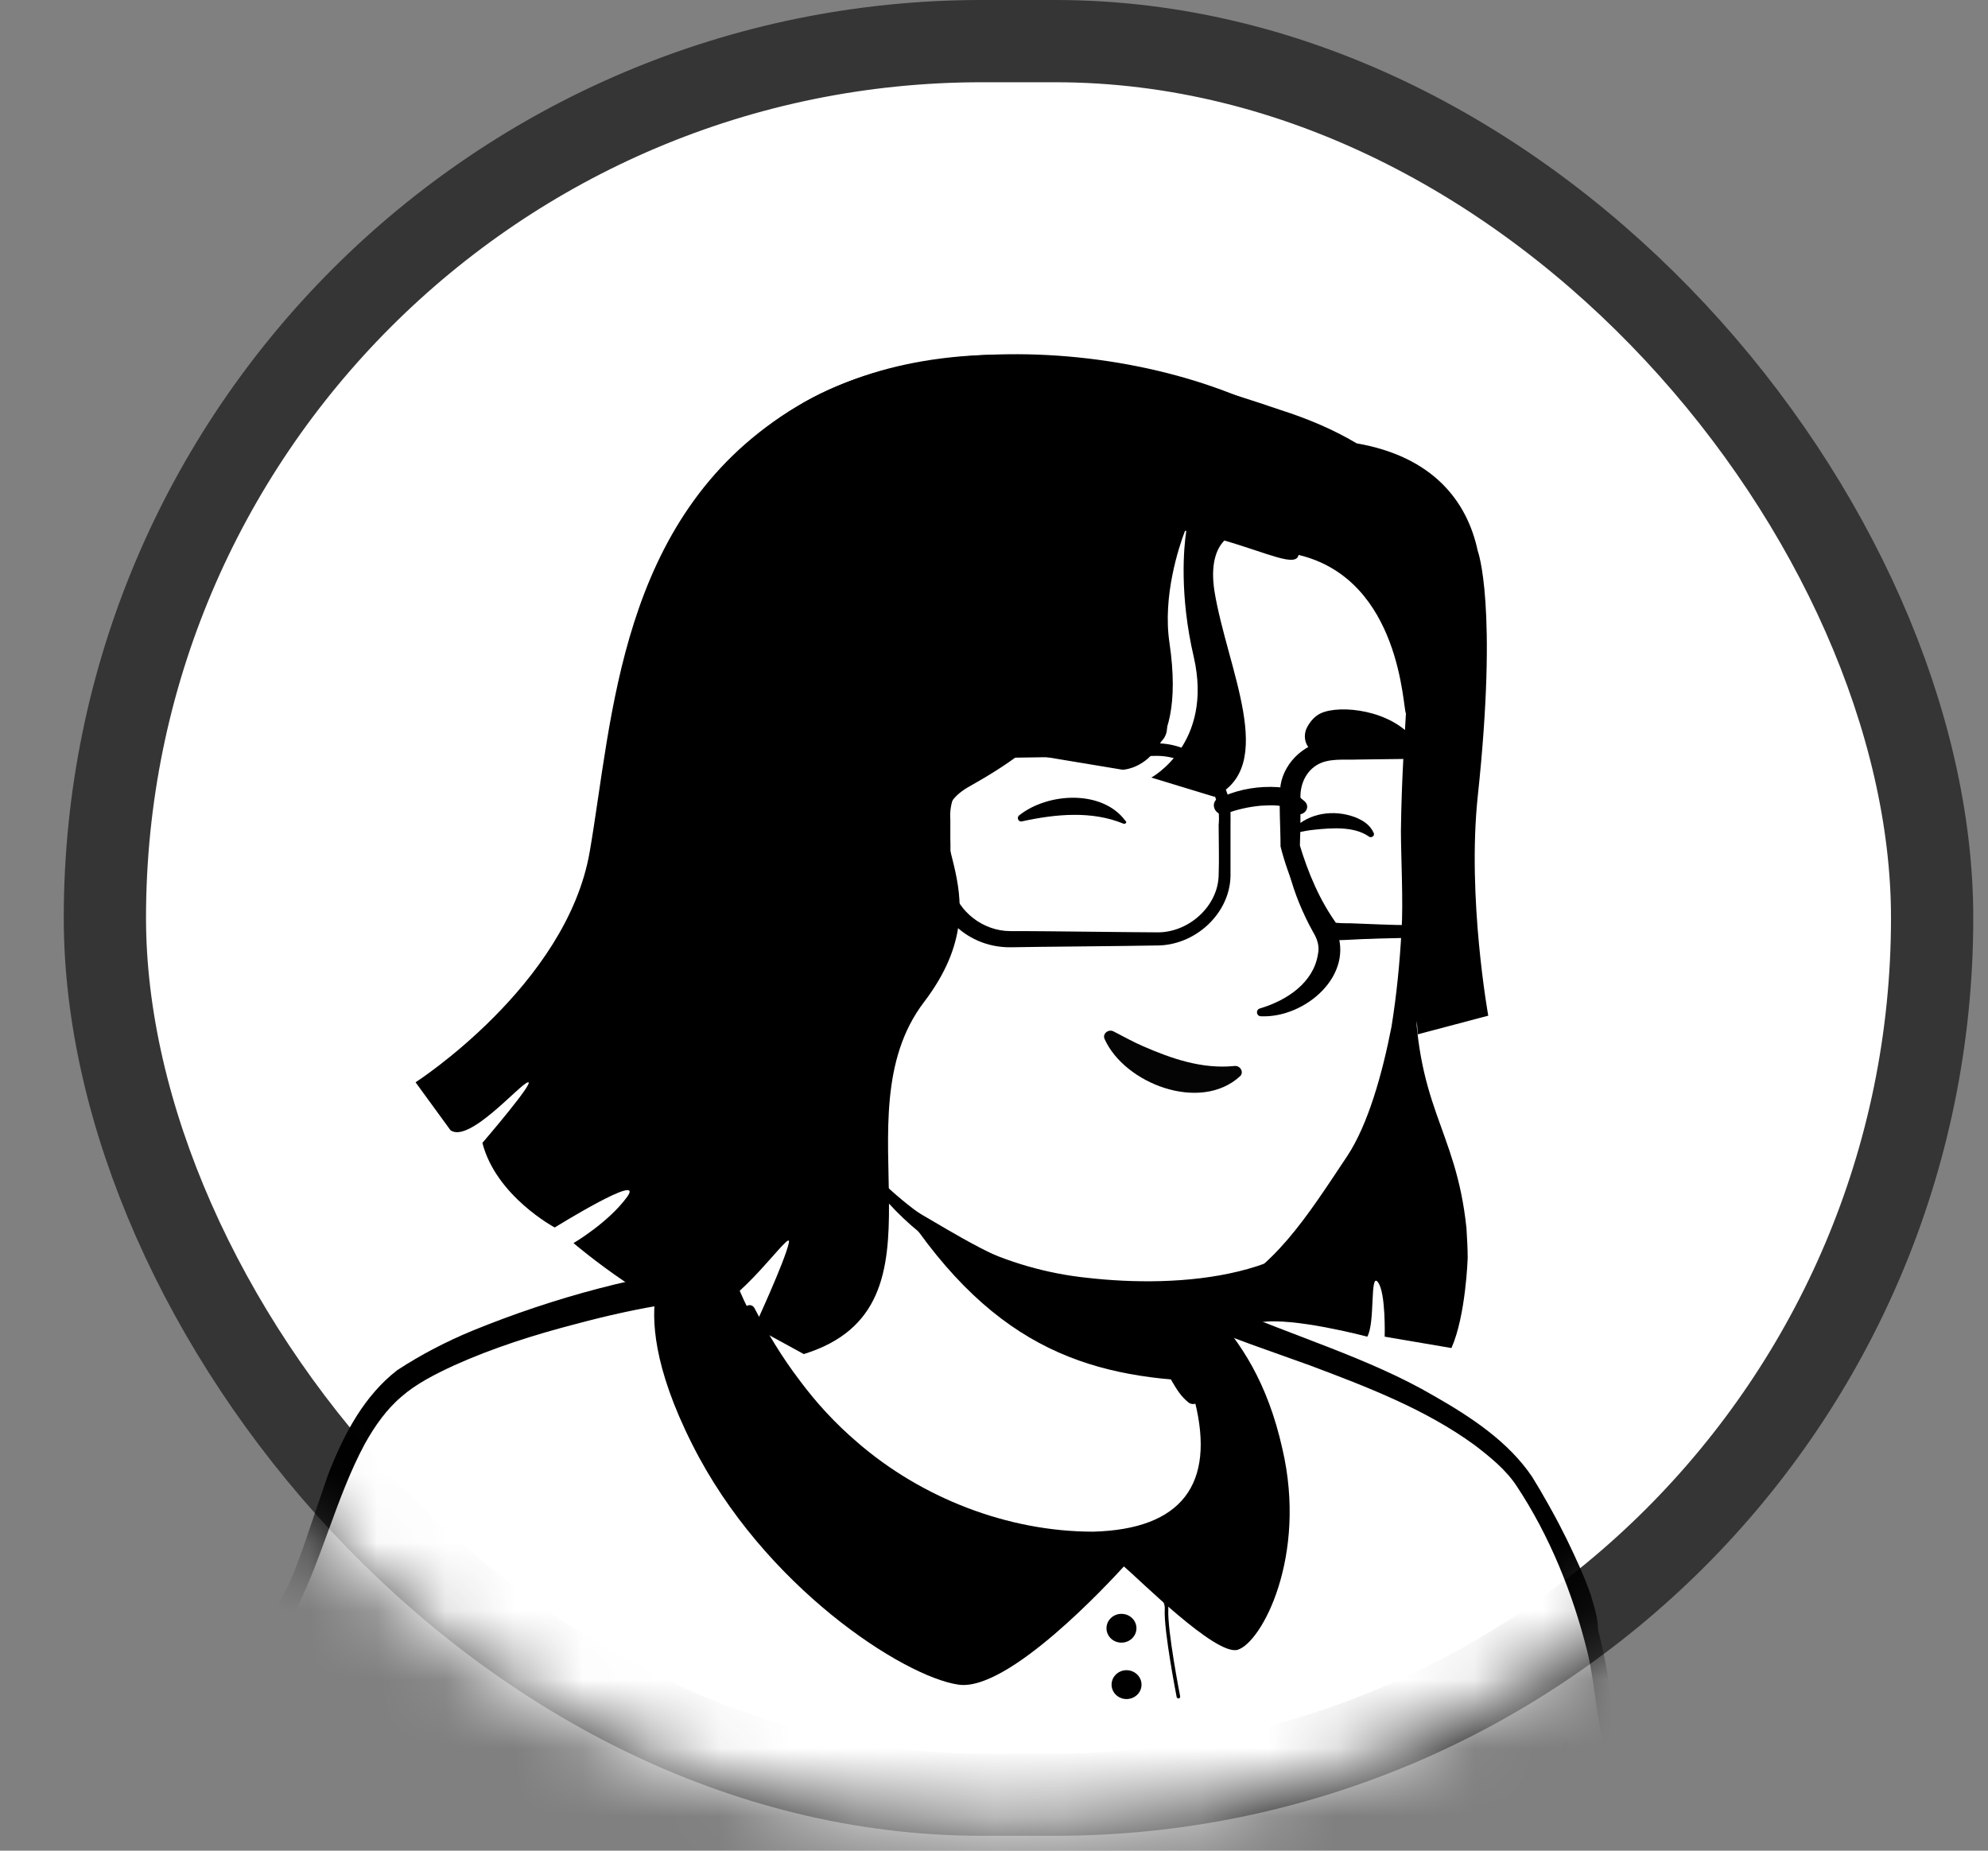 <svg width="29" height="27" viewBox="0 0 29 27" fill="none" xmlns="http://www.w3.org/2000/svg">
<rect x="0" y="0" width="29" height="27" fill="#808080" stroke="none"/>
<rect x="1.53" y="0.6" width="26.655" height="25.583" rx="12.792" fill="white"/>
<rect x="1.53" y="0.6" width="26.655" height="25.583" rx="12.792" stroke="#353535" stroke-width="1.2"/>
<mask id="mask0_1185_26650" style="mask-type:alpha" maskUnits="userSpaceOnUse" x="0" y="0" width="29" height="27">
<ellipse cx="14.812" cy="13.348" rx="13.882" ry="13.348" fill="#D9D9D9"/>
</mask>
<g mask="url(#mask0_1185_26650)">
<path d="M22.424 24.367C22.36 24.411 22.287 24.455 22.224 24.499C22.151 24.543 22.087 24.586 22.014 24.621C21.95 24.656 21.896 24.691 21.832 24.726C21.823 24.735 21.814 24.735 21.805 24.744C21.595 24.866 21.377 24.98 21.158 25.085C21.095 25.12 21.022 25.155 20.958 25.181C20.958 25.181 20.949 25.19 20.94 25.19C20.867 25.225 20.794 25.26 20.721 25.295C20.576 25.365 20.421 25.427 20.275 25.488C20.203 25.523 20.121 25.549 20.048 25.575C19.975 25.602 19.893 25.637 19.82 25.663C19.747 25.689 19.666 25.724 19.593 25.75C19.593 25.75 19.593 25.75 19.584 25.75C19.511 25.777 19.429 25.803 19.356 25.829C19.192 25.882 19.019 25.934 18.855 25.987C18.801 26.004 18.737 26.022 18.682 26.039C18.509 26.092 18.337 26.136 18.164 26.171C18.1 26.188 18.036 26.197 17.963 26.214C17.799 26.249 17.627 26.284 17.463 26.319C17.426 26.328 17.399 26.328 17.363 26.337C17.308 26.346 17.244 26.354 17.189 26.363C17.108 26.372 17.035 26.389 16.953 26.398C16.916 26.407 16.88 26.407 16.844 26.416C16.798 26.424 16.744 26.433 16.689 26.433C16.543 26.451 16.389 26.468 16.243 26.486C16.197 26.494 16.143 26.494 16.097 26.503H16.088C16.024 26.512 15.961 26.512 15.897 26.521C15.833 26.529 15.77 26.529 15.706 26.529C15.669 26.529 15.624 26.538 15.587 26.538C15.515 26.538 15.451 26.547 15.387 26.547C15.296 26.547 15.214 26.556 15.123 26.556C15.032 26.556 14.95 26.556 14.859 26.556C14.796 26.556 14.732 26.556 14.668 26.556C10.827 26.503 7.377 24.936 4.91 22.451C4.91 22.451 4.91 22.442 4.901 22.442C4.628 22.206 4.864 20.945 5.966 20.149C7.349 19.142 10.663 18.512 10.663 18.512C10.663 18.512 11.946 18.311 16.707 19.265C19.493 19.825 21.614 20.639 22.797 22.845C23.043 23.3 23.288 24 22.424 24.367Z" fill="white"/>
<path d="M16.735 19.168C18.482 19.51 20.348 19.877 21.787 20.989C22.269 21.365 22.588 21.917 22.852 22.451C22.979 22.713 23.107 22.985 23.207 23.273C23.261 23.466 23.343 23.685 23.298 23.912C23.289 23.974 23.234 24.052 23.189 24.096C22.979 24.297 22.752 24.42 22.524 24.578C21.186 25.47 19.648 26.101 18.054 26.433C14.504 27.177 10.663 26.599 7.541 24.805C6.503 24.201 5.547 23.466 4.728 22.599C4.637 22.494 4.637 22.319 4.637 22.206C4.646 21.943 4.719 21.689 4.81 21.453C5.028 20.91 5.31 20.367 5.793 19.991C6.139 19.764 6.512 19.571 6.894 19.413C8.096 18.923 9.361 18.582 10.663 18.442C10.772 18.433 10.79 18.582 10.681 18.599C9.434 18.845 8.196 19.212 7.04 19.711C6.621 19.912 6.175 20.087 5.838 20.402C5.52 20.735 5.292 21.146 5.11 21.567C4.992 21.82 4.91 22.223 4.946 22.424C5.52 23.081 6.193 23.659 6.922 24.157C10.909 26.836 16.962 27.011 21.204 24.779C21.586 24.578 21.96 24.35 22.315 24.114C22.488 24 22.67 23.904 22.806 23.772C22.815 23.764 22.806 23.772 22.806 23.781C22.806 23.79 22.797 23.799 22.797 23.799C22.806 23.694 22.77 23.553 22.724 23.413C22.56 22.906 22.296 22.372 22.014 21.908C21.568 21.216 20.813 20.779 20.048 20.429C19.52 20.192 18.965 20.009 18.4 19.834C17.836 19.659 17.262 19.51 16.689 19.378C16.543 19.343 16.589 19.142 16.735 19.168Z" fill="black"/>
<path d="M25.447 29.794H2.426C2.426 29.794 2.799 26.188 4.219 23.308C4.738 22.258 4.911 20.718 5.94 20.044C6.995 19.352 9.244 18.801 10.027 18.713C10.464 18.661 10.364 18.626 10.673 18.547C10.773 18.809 11.784 21.383 14.205 22.328C16.29 23.142 17.527 22.599 17.719 21.698C17.837 21.12 17.464 20.175 17.273 19.869C17.163 19.781 17.091 19.65 17.054 19.518L16.981 19.23C17.145 19.195 17.3 19.151 17.464 19.107C17.546 19.125 17.637 19.116 17.71 19.16C18.474 19.562 20.777 20.131 21.979 21.348C22.452 21.82 23.19 23.501 23.308 24.595C23.645 27.597 25.447 29.794 25.447 29.794Z" fill="white"/>
<path d="M25.574 29.847C18.747 29.864 9.161 29.943 2.434 29.917C2.352 29.917 2.289 29.847 2.298 29.768C2.38 29.146 2.489 28.542 2.616 27.93C2.953 26.258 3.463 24.613 4.228 23.081C4.537 22.363 4.692 21.61 5.065 20.91C5.284 20.49 5.611 20.087 6.048 19.851C6.749 19.448 7.523 19.195 8.297 18.967C8.761 18.836 9.234 18.713 9.708 18.626C9.944 18.573 10.181 18.582 10.399 18.494C10.518 18.451 10.745 18.319 10.818 18.486C11.483 20.14 12.766 21.707 14.559 22.293C15.488 22.617 17.099 22.888 17.573 21.794C17.718 21.383 17.582 20.936 17.454 20.525C17.381 20.315 17.29 20.096 17.181 19.921L17.208 19.947C17.044 19.816 16.953 19.606 16.926 19.413L16.881 19.238C16.862 19.168 16.908 19.098 16.981 19.081C17.145 19.055 17.308 19.002 17.472 18.958C17.563 18.958 17.709 18.976 17.827 19.037C18.829 19.483 19.966 19.807 20.922 20.367C21.459 20.674 22.006 21.033 22.352 21.549C22.989 22.573 23.398 23.737 23.517 24.919C23.772 26.608 24.482 28.227 25.501 29.619L25.538 29.663L25.556 29.68L25.565 29.689C25.565 29.689 25.565 29.68 25.574 29.706C25.583 29.759 25.583 29.82 25.574 29.847ZM25.328 29.733C25.31 29.759 25.31 29.82 25.328 29.847C25.346 29.864 25.337 29.855 25.337 29.855L25.328 29.847L25.31 29.82L25.273 29.777C24.7 28.936 24.227 28.035 23.881 27.098C23.608 26.407 23.407 25.689 23.298 24.954C23.262 24.691 23.216 24.341 23.153 24.087C22.943 23.247 22.606 22.407 22.124 21.68C21.969 21.444 21.742 21.26 21.514 21.085C20.795 20.56 19.948 20.236 19.111 19.921L18.255 19.615C17.973 19.51 17.636 19.396 17.463 19.23H17.536C17.372 19.282 17.208 19.326 17.044 19.361L17.145 19.203L17.19 19.378C17.227 19.536 17.263 19.676 17.39 19.781C17.399 19.79 17.409 19.799 17.418 19.807C17.663 20.236 17.809 20.683 17.882 21.164C18.037 21.995 17.491 22.652 16.653 22.809C15.497 23.028 14.113 22.547 13.158 21.925C11.956 21.111 11.091 19.904 10.563 18.599L10.727 18.678C10.645 18.704 10.591 18.731 10.509 18.766C10.427 18.809 10.326 18.836 10.236 18.853C10.245 18.906 10.217 18.748 10.254 18.958C10.081 18.976 9.944 18.985 9.78 19.02C9.316 19.09 8.852 19.195 8.397 19.317C7.787 19.475 7.186 19.667 6.622 19.921C6.339 20.052 6.066 20.192 5.857 20.376C5.639 20.56 5.466 20.805 5.32 21.068C4.892 21.864 4.683 22.818 4.246 23.623C3.335 25.575 2.826 27.702 2.58 29.829L2.443 29.689C9.052 29.663 18.61 29.698 25.328 29.733Z" fill="black"/>
<path d="M18.052 24.07C17.733 24.157 16.623 23.046 16.395 22.853C16.186 23.081 14.711 24.683 13.983 24.578C13.182 24.464 11.134 23.142 10.096 21.068C9.523 19.93 9.504 19.238 9.568 18.862C9.595 18.687 9.65 18.573 9.677 18.512C9.768 18.311 10.424 17.532 10.588 17.54V17.549C10.67 18.389 10.952 19.203 11.425 19.912C12.008 20.779 12.927 21.82 14.211 22.319C16.295 23.133 17.378 22.328 17.561 21.427C17.679 20.849 17.47 20.166 17.278 19.86C17.169 19.772 17.096 19.641 17.06 19.51L16.987 19.221C17.151 19.186 17.306 19.142 17.47 19.098C17.515 19.081 17.57 19.072 17.615 19.055C17.642 19.09 17.679 19.125 17.706 19.16C18.088 19.58 18.489 20.157 18.707 21.138C19.072 22.704 18.407 23.965 18.052 24.07Z" fill="black"/>
<path d="M16.371 22.801C16.371 22.801 17.036 23.168 17.017 23.475C16.999 23.781 17.19 24.753 17.19 24.753" stroke="black" stroke-width="0.052" stroke-miterlimit="10" stroke-linecap="round" stroke-linejoin="round"/>
<path d="M16.359 23.965C16.48 23.965 16.578 23.871 16.578 23.755C16.578 23.639 16.48 23.545 16.359 23.545C16.238 23.545 16.141 23.639 16.141 23.755C16.141 23.871 16.238 23.965 16.359 23.965Z" fill="black"/>
<path d="M16.433 24.788C16.554 24.788 16.652 24.694 16.652 24.578C16.652 24.462 16.554 24.367 16.433 24.367C16.313 24.367 16.215 24.462 16.215 24.578C16.215 24.694 16.313 24.788 16.433 24.788Z" fill="black"/>
<path d="M6.929 29.794L6.52 26.547" stroke="#544D4D" stroke-width="0.052" stroke-miterlimit="10" stroke-linecap="round" stroke-linejoin="round"/>
<path d="M22.834 25.444C22.834 25.444 22.561 26.083 22.643 26.722C22.725 27.361 22.962 28.297 22.625 29.794" stroke="#544D4D" stroke-width="0.052" stroke-miterlimit="10" stroke-linecap="round" stroke-linejoin="round"/>
<path d="M10.589 17.54C10.589 17.54 13.53 16.665 17.626 19.046C17.626 19.046 18.755 21.969 18.054 22.416C17.353 22.862 15.15 22.906 13.612 22.416C12.064 21.934 10.08 19.527 10.589 17.54Z" fill="black"/>
<path d="M17.585 21.497C17.394 22.398 16.156 22.941 14.071 22.127C11.905 21.287 10.967 19.282 10.73 18.687C12.014 16.376 11.122 14.775 11.122 14.775C14.08 14.53 16.666 17.856 16.666 17.856L17.066 19.501C17.102 19.641 17.175 19.764 17.285 19.851C17.476 20.175 17.703 20.919 17.585 21.497Z" fill="white"/>
<path d="M10.687 18.713C10.86 18.459 10.969 18.162 11.042 17.873C11.178 17.269 11.224 16.657 11.233 16.044V15.816C11.206 15.589 11.124 15.352 11.033 15.142C10.914 14.862 11.342 14.687 11.479 14.967C11.497 15.002 11.497 15.063 11.497 15.098C11.524 16.289 11.579 17.821 10.796 18.81C10.741 18.862 10.632 18.783 10.687 18.713Z" fill="black"/>
<path d="M16.767 17.838C16.903 17.917 16.948 18.022 16.967 18.127C17.021 18.337 17.003 18.564 17.058 18.783C17.103 18.993 17.24 19.195 17.276 19.413C17.322 19.641 17.458 20.122 17.513 20.359C17.531 20.411 17.495 20.473 17.431 20.481C17.395 20.49 17.367 20.481 17.34 20.464C17.222 20.368 17.167 20.271 17.094 20.149C16.976 19.939 16.894 19.746 16.821 19.51C16.757 19.3 16.785 19.072 16.73 18.853C16.684 18.643 16.557 18.442 16.512 18.223C16.484 18.118 16.475 18.004 16.557 17.873C16.612 17.82 16.703 17.803 16.767 17.838Z" fill="black"/>
<path d="M17.421 20.149C15.683 20.061 14.263 19.536 12.879 17.164C14.044 18.153 15.419 18.529 16.866 18.704L17.057 19.51C17.094 19.65 17.312 20.061 17.421 20.149Z" fill="black"/>
<path d="M17.348 19.825C17.658 20.385 17.84 21.085 17.649 21.707C17.503 22.144 17.084 22.468 16.629 22.591C15.573 22.862 14.354 22.433 13.416 21.952C12.26 21.33 11.404 20.289 10.858 19.151C10.822 19.064 10.949 18.994 11.004 19.081C11.195 19.449 11.413 19.808 11.659 20.131C11.905 20.464 12.187 20.77 12.506 21.042C13.434 21.847 14.69 22.346 15.947 22.346C17.239 22.311 17.731 21.654 17.43 20.446C17.385 20.254 17.312 20.052 17.212 19.886C17.157 19.816 17.294 19.737 17.348 19.825Z" fill="black"/>
<path d="M20.873 9.313C21.037 10.048 20.909 10.538 20.836 12.569C20.764 14.565 20.163 17.383 19.425 18.092C18.861 18.626 17.049 19.046 15.438 18.652C14.619 18.451 13.927 17.996 13.363 17.672C12.653 17.26 12.034 15.991 11.524 15.177C11.123 14.538 11.16 15.309 10.641 14.757C9.922 14.004 9.057 12.49 9.485 9.812C10.177 5.471 13.754 4.963 16.403 5.444C19.07 5.926 20.436 7.379 20.873 9.313Z" fill="white"/>
<path d="M11.095 15.527C10.885 15.195 10.612 14.897 10.367 14.582C10.002 14.101 9.729 13.549 9.547 12.98C8.755 10.547 9.238 7.361 11.632 5.926C13.807 4.595 18.031 5.077 19.797 6.897C20.462 7.554 20.89 8.411 21.072 9.304C21.081 9.357 21.108 9.453 21.117 9.506C21.126 9.549 21.154 9.602 21.144 9.654C21.126 9.847 21.09 10.039 21.072 10.232C20.935 11.396 20.971 12.586 20.817 13.751C20.68 14.976 20.498 16.201 20.116 17.383C19.997 17.742 19.77 18.066 19.469 18.302C18.796 18.845 17.913 19.029 17.066 19.064C15.373 19.142 13.653 18.565 12.669 17.19C12.633 17.138 12.706 17.077 12.752 17.129C13.571 17.978 14.681 18.521 15.865 18.643C17.175 18.792 19.151 18.678 19.724 17.33C20.389 15.422 20.735 13.4 20.771 11.396C20.771 10.906 20.744 10.416 20.744 9.917C20.744 9.856 20.753 9.716 20.753 9.654C20.753 9.646 20.753 9.654 20.753 9.654C20.753 9.663 20.753 9.663 20.753 9.654C20.68 9.479 20.653 9.287 20.598 9.112C20.398 8.385 20.034 7.694 19.515 7.142C17.794 5.287 13.962 4.823 11.814 6.215C10.112 7.3 9.656 9.383 9.538 11.221C9.438 12.595 9.857 13.943 10.94 14.888L11.368 15.317C11.55 15.51 11.24 15.737 11.095 15.527Z" fill="black"/>
<path d="M12.169 12.744C12.169 12.744 11.886 11.431 10.557 11.589C9.41 11.729 9.01 14.372 11.613 15.107" fill="white"/>
<path d="M11.496 13.961C11.287 13.847 11.141 13.654 11.132 13.418C11.141 13.243 11.168 13.042 11.123 12.867C11.095 12.7 10.913 12.656 10.777 12.665C10.631 12.691 10.54 12.867 10.513 13.007C10.513 13.015 10.504 13.042 10.504 13.05C10.495 13.094 10.422 13.094 10.403 13.05C10.285 12.709 10.549 12.333 10.931 12.376C11.469 12.411 11.541 12.954 11.441 13.366C11.387 13.54 11.46 13.698 11.56 13.847L11.578 13.873C11.623 13.926 11.55 13.996 11.496 13.961Z" fill="black"/>
<path d="M18.779 11.816C18.916 12.438 19.171 13.015 19.489 13.558C19.771 14.223 19.043 14.853 18.397 14.827C18.324 14.827 18.315 14.731 18.378 14.713C18.788 14.591 19.161 14.328 19.225 13.925C19.252 13.803 19.216 13.698 19.152 13.593C18.852 13.05 18.67 12.429 18.715 11.816C18.715 11.772 18.779 11.772 18.779 11.816Z" fill="black"/>
<path d="M12.122 12.753C11.913 12.236 11.458 11.746 10.848 11.755C10.793 11.746 10.702 11.764 10.648 11.764C10.493 11.773 10.366 11.825 10.247 11.93C9.665 12.49 9.765 13.479 10.238 14.101C10.402 14.319 10.611 14.512 10.848 14.67C11.085 14.827 11.349 14.95 11.631 15.055C11.695 15.072 11.667 15.168 11.604 15.16C10.994 15.037 10.411 14.748 10.011 14.267C9.392 13.549 9.264 12.35 10.002 11.65C10.165 11.51 10.393 11.405 10.62 11.405C10.693 11.405 10.803 11.387 10.875 11.405C11.258 11.422 11.622 11.606 11.858 11.895C12.068 12.14 12.186 12.438 12.223 12.735C12.223 12.788 12.141 12.805 12.122 12.753Z" fill="black"/>
<path d="M18.089 15.702C17.506 16.236 16.405 15.807 16.114 15.16C16.077 15.081 16.168 15.011 16.241 15.046C16.396 15.125 16.532 15.203 16.678 15.265C17.097 15.448 17.534 15.597 17.998 15.553C18.089 15.536 18.153 15.641 18.089 15.702Z" fill="#040404"/>
<path d="M16.724 10.888C16.924 10.915 17.079 10.713 17.006 10.521C16.97 10.416 16.906 10.319 16.806 10.258C16.497 10.074 15.34 10.057 14.73 10.477C14.184 10.862 15.814 10.766 16.724 10.888Z" fill="black"/>
<path d="M19.246 10.985C19.082 10.985 18.982 10.783 19.064 10.617C19.11 10.529 19.174 10.451 19.265 10.407C19.547 10.276 20.302 10.354 20.639 10.801C20.939 11.195 20.002 10.976 19.246 10.985Z" fill="black"/>
<path d="M16.389 12.017C15.924 11.825 15.396 11.877 14.914 11.982C14.859 12 14.823 11.93 14.868 11.895C15.287 11.562 16.079 11.518 16.416 11.974C16.443 11.991 16.425 12.026 16.389 12.017Z" fill="black"/>
<path d="M19.964 12.201C19.746 12.053 19.427 12.079 19.172 12.105C19.081 12.114 18.99 12.131 18.89 12.158C18.863 12.166 18.835 12.123 18.854 12.105L18.872 12.088C19.099 11.86 19.454 11.807 19.764 11.921C19.873 11.965 19.982 12.026 20.037 12.149C20.064 12.193 20 12.236 19.964 12.201Z" fill="black"/>
<path d="M20.636 14.241C20.654 14.757 20.682 15.09 20.682 15.09L21.71 14.818C21.71 14.818 21.401 13.103 21.556 11.624C21.856 8.823 21.556 8.035 21.556 8.035C21.401 7.308 20.9 6.661 19.79 6.468C19.453 6.267 19.08 6.109 18.67 5.978C17.204 5.479 13.982 4.438 11.506 6.004C9.03 7.571 8.939 10.486 8.602 12.429C8.265 14.372 6.062 15.79 6.062 15.79L6.572 16.49C6.845 16.683 7.583 15.816 7.701 15.79C7.819 15.764 7.037 16.674 7.037 16.674C7.237 17.453 8.092 17.908 8.092 17.908C8.092 17.908 9.421 17.085 9.148 17.462C8.875 17.838 8.366 18.136 8.366 18.136C8.366 18.136 9.695 19.265 10.241 19.168C10.787 19.072 11.57 17.873 11.506 18.136C11.451 18.398 11.005 19.361 11.005 19.361L11.725 19.755C13.991 19.055 12.189 16.306 13.481 14.617C14.765 12.928 13.126 12.026 14.155 11.466C14.419 11.317 14.674 11.16 14.901 10.985L16.376 11.23C16.376 11.23 17.332 11.212 17.059 9.374C16.959 8.7 17.195 7.982 17.286 7.746C17.296 7.746 17.296 7.746 17.305 7.746C17.268 7.982 17.204 8.683 17.414 9.584C17.705 10.853 16.795 11.344 16.795 11.344L17.714 11.624C18.652 11.177 17.896 9.75 17.714 8.613C17.66 8.245 17.733 8.017 17.86 7.886C18.497 8.07 18.907 8.28 18.943 8.096C20.445 8.455 20.463 10.354 20.509 10.407C20.491 10.757 20.445 11.352 20.436 12.123C20.436 12.481 20.472 13.173 20.445 13.575C20.418 14.066 20.372 14.521 20.299 14.976C20.163 15.676 19.954 16.411 19.653 16.866C19.052 17.768 18.579 18.529 17.714 18.915C16.859 19.291 15.885 19.37 15.885 19.37C15.885 19.37 16.158 19.536 16.804 19.571C17.45 19.606 17.915 19.361 18.388 19.291C18.861 19.212 19.945 19.501 19.945 19.501C20.063 19.3 19.981 18.556 20.099 18.704C20.218 18.853 20.199 19.501 20.199 19.501L21.173 19.667C21.383 19.195 21.41 18.354 21.41 18.354C21.41 18.214 21.401 18.074 21.392 17.917C21.237 16.429 20.627 16.175 20.636 14.241Z" fill="black"/>
<path d="M16.858 13.794C16.439 13.803 15.146 13.812 14.746 13.82C14.054 13.829 13.535 13.252 13.599 12.595C13.608 12.376 13.599 12.07 13.608 11.851C13.626 11.282 14.154 10.801 14.746 10.818L16.284 10.836C16.403 10.836 16.74 10.845 16.858 10.845C17.349 10.836 17.814 11.186 17.923 11.65C17.959 11.781 17.95 11.921 17.95 12.035V12.779C17.941 13.33 17.431 13.803 16.858 13.794ZM16.858 13.602C17.331 13.619 17.768 13.225 17.777 12.77C17.786 12.534 17.777 12.28 17.777 12.035C17.832 11.501 17.413 11.011 16.849 11.028C16.457 11.037 15.146 11.046 14.737 11.055C14.245 11.055 13.827 11.483 13.863 11.956C13.863 12.018 13.863 12.175 13.863 12.236C13.872 12.429 13.845 12.761 13.89 12.937C13.981 13.304 14.345 13.584 14.737 13.584H14.928C15.192 13.584 16.585 13.602 16.858 13.602Z" fill="black"/>
<path d="M20.528 11.072L19.809 11.081C19.609 11.09 19.372 11.055 19.199 11.168C19.035 11.274 18.962 11.466 18.971 11.65C18.971 11.877 18.971 12.114 18.962 12.341L18.953 12.306C19.081 12.735 19.254 13.147 19.518 13.505L19.427 13.453C19.499 13.47 19.627 13.47 19.7 13.47C19.973 13.479 20.291 13.497 20.564 13.497C20.819 13.497 21.065 13.313 21.12 13.068C21.138 12.998 21.138 12.875 21.138 12.805C21.138 12.429 21.147 12.061 21.129 11.685C21.147 11.352 20.883 11.055 20.528 11.072ZM20.528 10.81C21.011 10.81 21.347 11.256 21.265 11.694C21.247 12.07 21.256 12.438 21.256 12.814C21.302 13.252 21.029 13.646 20.555 13.681C20.355 13.689 20.164 13.689 19.973 13.698C19.873 13.698 19.627 13.716 19.536 13.716C19.49 13.724 19.417 13.716 19.372 13.716C19.335 13.716 19.299 13.689 19.281 13.663C18.999 13.26 18.798 12.814 18.68 12.35C18.68 12.053 18.653 11.755 18.68 11.457C18.735 11.107 19.062 10.81 19.436 10.801C19.691 10.792 20.273 10.81 20.528 10.81Z" fill="black"/>
<path d="M17.851 11.615C18.096 11.51 18.37 11.466 18.643 11.484C18.734 11.492 18.825 11.519 18.907 11.589L19.025 11.685C19.143 11.781 18.998 11.947 18.879 11.851C18.734 11.729 18.561 11.746 18.388 11.755C18.215 11.772 18.051 11.807 17.887 11.869C17.732 11.93 17.632 11.711 17.778 11.641L17.851 11.615Z" fill="black"/>
<path d="M13.753 11.93C13.689 12.07 13.617 12.088 13.498 12.079L13.234 12.088C12.706 12.088 12.169 12.079 11.641 12C11.459 11.991 11.45 11.746 11.632 11.737L13.744 11.667C13.808 11.667 13.853 11.729 13.826 11.781L13.753 11.93Z" fill="black"/>
</g>
</svg>
